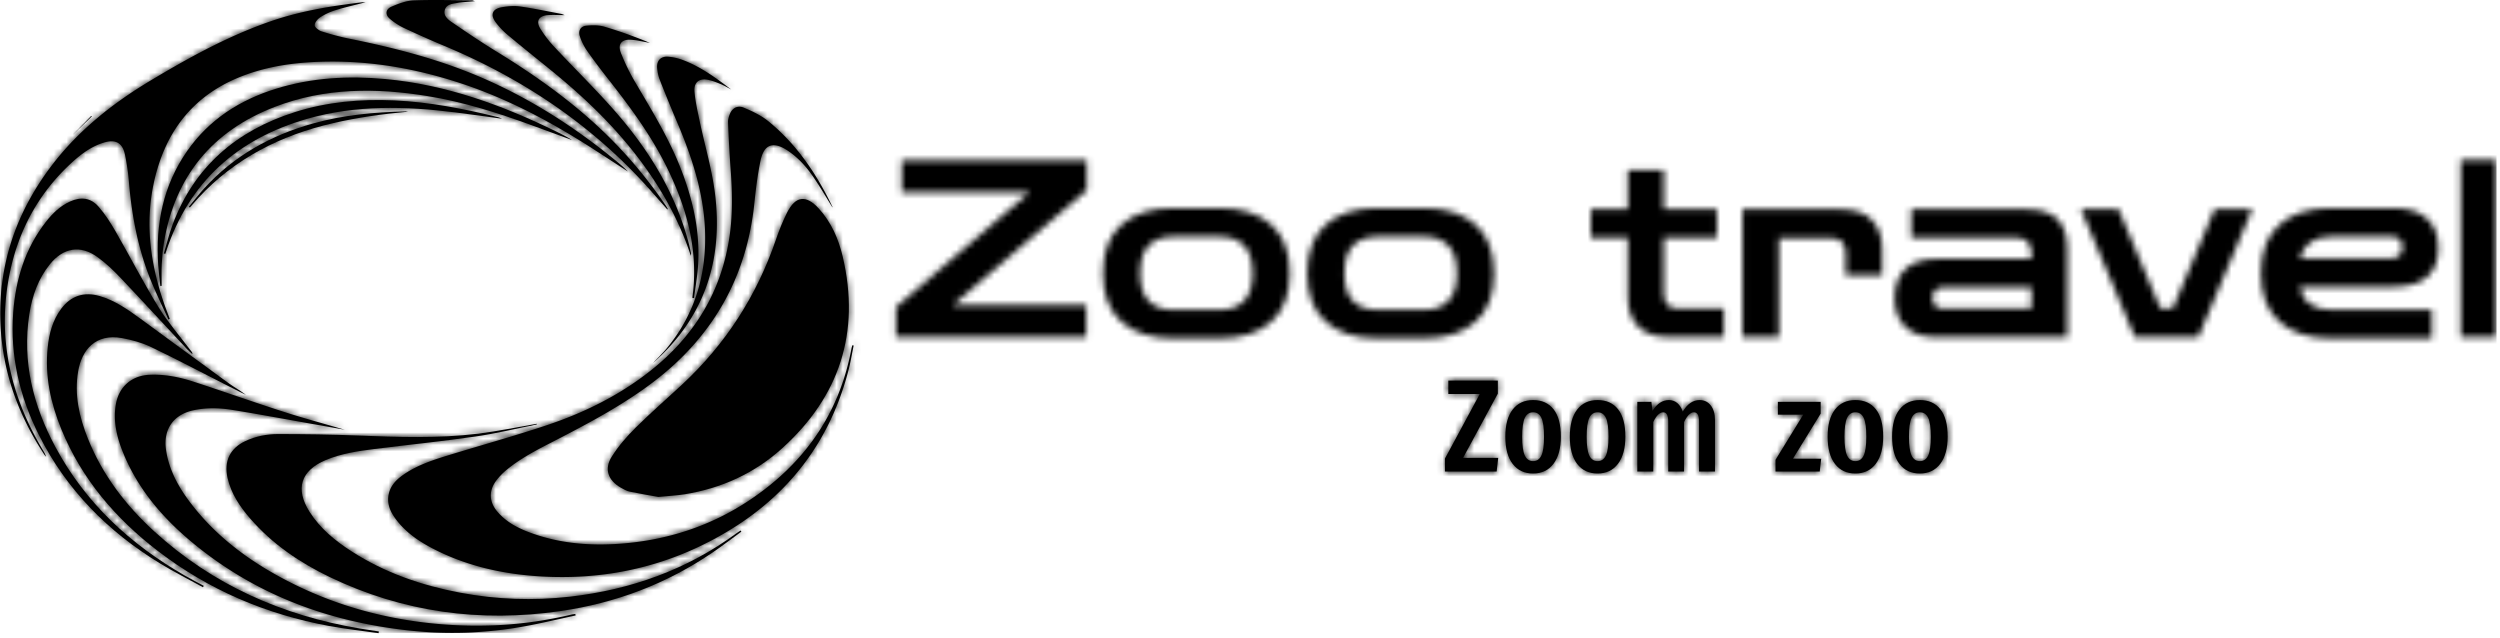 <svg xmlns="http://www.w3.org/2000/svg" version="1.1" xmlns:xlink="http://www.w3.org/1999/xlink" xmlns:svgjs="http://svgjs.dev/svgjs" width="2000" height="510" viewBox="0 0 2000 510"><g transform="matrix(1,0,0,1,-1.212,-0.958)"><svg viewBox="0 0 396 101" data-background-color="#ffffff" preserveAspectRatio="xMidYMid meet" height="510" width="2000" xmlns="http://www.w3.org/2000/svg" xmlns:xlink="http://www.w3.org/1999/xlink"><g id="tight-bounds" transform="matrix(1,0,0,1,0.24,0.19)"><svg viewBox="0 0 395.52 100.317" height="100.317" width="395.52"><g><svg viewBox="0 0 616.795 156.439" height="100.317" width="395.52"><g transform="matrix(1,0,0,1,221.275,39.453)"><svg viewBox="0 0 395.52 77.533" height="77.533" width="395.52"><g id="textblocktransform"><svg viewBox="0 0 395.52 77.533" height="77.533" width="395.52" id="textblock"><g><svg viewBox="0 0 395.52 44.151" height="44.151" width="395.52"><g transform="matrix(1,0,0,1,0,0)"><svg width="395.52" viewBox="1.5 -35.75 322.48 36" height="44.151" data-palette-color="url(#5a0089e7-2986-47c5-8255-fdcd0ea75310)"></svg></g></svg></g><g transform="matrix(1,0,0,1,135.648,54.574)"><svg viewBox="0 0 124.223 22.959" height="22.959" width="124.223"><g transform="matrix(1,0,0,1,0,0)"><svg width="124.223" viewBox="0.75 -34.55 190.98 35.3" height="22.959" data-palette-color="#ef5b2a"><path d="M2.05-34.55L20.85-34.55 20.85-29.6 7.65-5.2 21-5.2 20.4 0 0.75 0 0.75-4.9 14-29.45 2.05-29.45 2.05-34.55ZM34.25-27.15Q39.25-27.15 42.02-23.65 44.8-20.15 44.8-13.25L44.8-13.25Q44.8-6.65 42-2.95 39.2 0.75 34.25 0.75L34.25 0.75Q29.3 0.75 26.5-2.88 23.7-6.5 23.7-13.25L23.7-13.25Q23.7-19.95 26.5-23.55 29.3-27.15 34.25-27.15L34.25-27.15ZM34.25-22.5Q32.1-22.5 31.1-20.38 30.1-18.25 30.1-13.25L30.1-13.25Q30.1-8.2 31.1-6.08 32.1-3.95 34.25-3.95L34.25-3.95Q36.4-3.95 37.4-6.08 38.4-8.2 38.4-13.25L38.4-13.25Q38.4-18.3 37.4-20.4 36.4-22.5 34.25-22.5L34.25-22.5ZM58.75-27.15Q63.75-27.15 66.52-23.65 69.3-20.15 69.3-13.25L69.3-13.25Q69.3-6.65 66.5-2.95 63.7 0.75 58.75 0.75L58.75 0.75Q53.8 0.75 51-2.88 48.2-6.5 48.2-13.25L48.2-13.25Q48.2-19.95 51-23.55 53.8-27.15 58.75-27.15L58.75-27.15ZM58.75-22.5Q56.6-22.5 55.6-20.38 54.6-18.25 54.6-13.25L54.6-13.25Q54.6-8.2 55.6-6.08 56.6-3.95 58.75-3.95L58.75-3.95Q60.9-3.95 61.9-6.08 62.9-8.2 62.9-13.25L62.9-13.25Q62.9-18.3 61.9-20.4 60.9-22.5 58.75-22.5L58.75-22.5ZM97.49-27.15Q100.14-27.15 101.74-25.1 103.34-23.05 103.34-19.6L103.34-19.6 103.34 0 97.29 0 97.29-18.95Q97.29-20.85 96.79-21.68 96.29-22.5 95.34-22.5L95.34-22.5Q93.39-22.5 91.59-18.8L91.59-18.8 91.59 0 85.59 0 85.59-18.95Q85.59-22.5 83.69-22.5L83.69-22.5Q81.64-22.5 79.89-18.8L79.89-18.8 79.89 0 73.84 0 73.84-26.45 79.19-26.45 79.59-23.05Q82.19-27.15 85.84-27.15L85.84-27.15Q87.69-27.15 89.04-26 90.39-24.85 91.09-22.75L91.09-22.75Q93.74-27.15 97.49-27.15L97.49-27.15ZM127.23-26.45L143.49-26.45 143.49-22 132.94-4.85 143.69-4.85 143.13 0 126.34 0 126.34-4.45 136.88-21.6 127.23-21.6 127.23-26.45ZM156.68-27.15Q161.68-27.15 164.46-23.65 167.23-20.15 167.23-13.25L167.23-13.25Q167.23-6.65 164.43-2.95 161.63 0.75 156.68 0.75L156.68 0.75Q151.73 0.75 148.93-2.88 146.13-6.5 146.13-13.25L146.13-13.25Q146.13-19.95 148.93-23.55 151.73-27.15 156.68-27.15L156.68-27.15ZM156.68-22.5Q154.53-22.5 153.53-20.38 152.53-18.25 152.53-13.25L152.53-13.25Q152.53-8.2 153.53-6.08 154.53-3.95 156.68-3.95L156.68-3.95Q158.83-3.95 159.83-6.08 160.83-8.2 160.83-13.25L160.83-13.25Q160.83-18.3 159.83-20.4 158.83-22.5 156.68-22.5L156.68-22.5ZM181.18-27.15Q186.18-27.15 188.96-23.65 191.73-20.15 191.73-13.25L191.73-13.25Q191.73-6.65 188.93-2.95 186.13 0.75 181.18 0.75L181.18 0.75Q176.23 0.75 173.43-2.88 170.63-6.5 170.63-13.25L170.63-13.25Q170.63-19.95 173.43-23.55 176.23-27.15 181.18-27.15L181.18-27.15ZM181.18-22.5Q179.03-22.5 178.03-20.38 177.03-18.25 177.03-13.25L177.03-13.25Q177.03-8.2 178.03-6.08 179.03-3.95 181.18-3.95L181.18-3.95Q183.33-3.95 184.33-6.08 185.33-8.2 185.33-13.25L185.33-13.25Q185.33-18.3 184.33-20.4 183.33-22.5 181.18-22.5L181.18-22.5Z" opacity="1" transform="matrix(1,0,0,1,0,0)" fill="#000000" class="slogan-text-1" data-fill-palette-color="secondary" id="text-1"></path></svg></g></svg></g></svg></g></svg></g><g><svg viewBox="0 0 210.852 156.439" height="156.439" width="210.852"><g><svg xmlns="http://www.w3.org/2000/svg" xmlns:xlink="http://www.w3.org/1999/xlink" version="1.1" x="0" y="0" viewBox="5.132 16.711 89.736 66.578" enable-background="new 0 0 100 100" xml:space="preserve" height="156.439" width="210.852" class="icon-icon-0" data-fill-palette-color="accent" id="icon-0"><g fill="#301c3b" data-fill-palette-color="accent"><g fill="#301c3b" data-fill-palette-color="accent"><path fill-rule="evenodd" clip-rule="evenodd" d="M74.326 68.963C73.528 68.818 72.426 68.64 71.334 68.408 70.993 68.337 70.667 68.153 70.36 67.976 69.035 67.209 68.614 66.022 69.43 64.729 70.123 63.626 71.003 62.612 71.931 61.692 73.525 60.11 75.228 58.635 76.871 57.104 81.423 52.863 84.683 47.791 86.695 41.904 87.023 40.946 87.401 39.996 87.853 39.092 88.751 37.304 89.853 37.165 91.197 38.635 92.517 40.08 93.28 41.837 93.719 43.704 95.587 51.668 93.383 58.396 87.348 63.847 84.443 66.473 80.975 68.055 77.098 68.683 76.294 68.814 75.471 68.851 74.326 68.963" fill="#000000" data-fill-palette-color="accent"></path><path fill-rule="evenodd" clip-rule="evenodd" d="M92.634 38.514C91.981 37.465 91.342 36.361 90.622 35.313 89.883 34.237 89.012 33.264 87.907 32.535 86.401 31.54 85.435 31.873 85.07 33.62 84.768 35.063 84.586 36.537 84.434 38.007 83.631 45.858 80.055 52.127 73.782 56.891 70.671 59.252 67.247 61.079 63.797 62.868 61.899 63.85 59.968 64.783 58.311 66.165A6.5 6.5 0 0 0 57.252 67.29C56.489 68.335 56.544 69.488 57.38 70.481 58.454 71.761 59.917 72.415 61.451 72.926 64.373 73.9 67.39 74.107 70.434 73.872 75.32 73.492 79.863 72.013 83.947 69.282 89.682 65.447 93.363 60.208 94.635 53.362 94.657 53.243 94.697 53.129 94.729 53.013L94.868 53.042C94.687 53.914 94.544 54.795 94.321 55.655 92.086 64.235 86.751 70.248 78.868 74.067 73.602 76.618 68.002 77.648 62.156 77.331 58.2 77.115 54.39 76.301 50.833 74.503 49.328 73.743 47.924 72.826 46.865 71.479 46.21 70.645 45.731 69.739 45.99 68.621 46.192 67.751 46.777 67.153 47.472 66.661 48.918 65.64 50.582 65.094 52.251 64.582 55.654 63.537 59.089 62.585 62.466 61.465 66.444 60.148 70.182 58.319 73.493 55.702 78.146 52.023 81.022 47.306 81.84 41.393 82.156 39.102 82.107 36.805 81.93 34.503A139 139 0 0 1 81.659 29.541C81.647 29.252 81.75 28.94 81.864 28.666 82.116 28.067 82.672 27.756 83.314 28.029 84.205 28.406 85.12 28.831 85.863 29.433 88.87 31.869 90.98 35.005 92.64 38.464 92.651 38.49 92.632 38.53 92.634 38.514" fill="#000000" data-fill-palette-color="accent"></path><path fill-rule="evenodd" clip-rule="evenodd" d="M43.539 16.952C42.475 17.227 41.416 17.466 40.38 17.784A6.5 6.5 0 0 0 38.79 18.522C38.509 18.701 38.196 19.072 38.193 19.359 38.192 19.58 38.619 19.912 38.916 20.006 39.88 20.313 40.863 20.581 41.855 20.781 46.541 21.727 51.155 22.908 55.567 24.793 60.805 27.031 65.547 30.063 69.937 33.67 70.348 34.008 70.758 34.348 71.127 34.745L67.852 32.616C63.339 29.687 58.639 27.137 53.503 25.452 48.42 23.785 43.226 22.94 37.873 23.246 35.21 23.398 32.599 23.859 30.119 24.894 25.312 26.899 22.53 30.6 21.362 35.569 20.216 40.447 21.008 45.163 22.776 49.765 22.838 49.924 22.896 50.085 22.956 50.245L22.813 50.307C22.214 48.986 21.576 47.679 21.024 46.337 19.659 43.011 18.981 39.526 18.671 35.956A23.5 23.5 0 0 0 18.241 32.943C17.974 31.722 17.255 31.341 16.052 31.698 14.757 32.083 13.689 32.867 12.71 33.757 8.939 37.189 6.745 41.488 5.938 46.486 4.912 52.837 6.388 58.687 9.674 64.138 9.782 64.32 9.89 64.498 9.937 64.727 9.884 64.663 9.825 64.602 9.779 64.533 7.215 60.638 5.58 56.401 5.215 51.735 4.705 45.214 6.568 39.374 10.497 34.177 13.339 30.419 16.963 27.557 20.975 25.158 25.031 22.732 29.164 20.458 33.658 18.917 36.744 17.858 39.939 17.341 43.163 16.952 43.285 16.939 43.411 16.952 43.539 16.952" fill="#000000" data-fill-palette-color="accent"></path><path fill-rule="evenodd" clip-rule="evenodd" d="M61.55 61.343C59.39 61.775 57.242 62.303 55.066 62.616 51.52 63.128 47.954 63.486 44.399 63.932 42.685 64.149 40.973 64.41 39.361 65.083 36.729 66.186 36.122 68.107 37.654 70.527 38.775 72.299 40.369 73.589 42.107 74.704 45.589 76.943 49.43 78.263 53.472 79.027 57.301 79.75 61.16 79.894 65.032 79.45 71.435 78.716 77.33 76.613 82.554 72.775 82.691 72.673 82.834 72.587 82.975 72.492 83.002 72.533 83.032 72.571 83.06 72.611 82.066 73.336 81.089 74.088 80.073 74.78 75.207 78.1 69.831 80.128 64.011 80.968 55.586 82.184 47.486 81.089 39.788 77.393 36.628 75.875 33.759 73.928 31.437 71.26 30.339 69.999 29.414 68.632 29.033 66.966 28.634 65.221 29.283 63.855 30.898 63.093 31.998 62.574 33.182 62.348 34.377 62.351 37.141 62.353 39.906 62.393 42.667 62.503 46.913 62.673 51.16 62.829 55.39 62.309 57.45 62.054 59.489 61.622 61.536 61.27z" fill="#000000" data-fill-palette-color="accent"></path><path fill-rule="evenodd" clip-rule="evenodd" d="M65.631 81.426C63.879 81.803 62.135 82.223 60.373 82.549A42.4 42.4 0 0 1 47.745 82.966C39.341 81.999 31.708 79.104 25.171 73.624 22.13 71.077 19.604 68.096 18.079 64.378 17.404 62.731 16.974 61.027 17.289 59.219 17.612 57.367 18.956 56.202 20.835 56.118 22.428 56.047 23.963 56.358 25.458 56.843 28.605 57.867 31.726 58.979 34.877 59.991 37.074 60.696 39.305 61.298 41.366 61.899 40.358 61.72 39.18 61.508 38.002 61.301 35.18 60.8 32.361 60.271 29.532 59.813 28.175 59.593 26.799 59.559 25.434 59.854 23.32 60.312 22.246 61.877 22.566 64.03 22.882 66.156 23.892 67.964 25.17 69.634 28.063 73.414 31.84 76.08 36.061 78.161 40.363 80.283 44.916 81.58 49.677 82.16 54.914 82.796 60.101 82.556 65.236 81.319 65.355 81.292 65.479 81.283 65.6 81.265z" fill="#000000" data-fill-palette-color="accent"></path><path fill-rule="evenodd" clip-rule="evenodd" d="M44.913 83.289C43.169 83.039 41.414 82.853 39.685 82.529 33.083 81.299 27.044 78.747 21.703 74.645 17.257 71.232 13.703 67.086 11.558 61.847 10.431 59.092 9.807 56.236 10.122 53.236 10.275 51.783 10.639 50.393 11.527 49.196 12.548 47.819 13.925 47.361 15.588 47.838 17.213 48.306 18.565 49.274 19.906 50.248 22.99 52.491 26.055 54.76 29.141 56.999 29.738 57.433 30.393 57.785 30.982 58.248 30.324 57.916 29.663 57.587 29.006 57.252 26.34 55.895 23.694 54.494 20.996 53.204 20.046 52.748 18.99 52.455 17.95 52.264 15.121 51.747 13.704 53.531 13.325 55.743 12.906 58.195 13.43 60.531 14.335 62.796 15.866 66.629 18.307 69.83 21.331 72.591 27.486 78.21 34.787 81.429 42.955 82.8 43.615 82.913 44.279 83.003 44.941 83.105z" fill="#000000" data-fill-palette-color="accent"></path><path fill-rule="evenodd" clip-rule="evenodd" d="M26.441 78.456C24.935 77.625 23.396 76.85 21.929 75.953 16.472 72.621 12.11 68.233 9.212 62.482 7.166 58.423 6.156 54.124 6.495 49.567 6.753 46.091 7.745 42.85 9.92 40.056 10.614 39.164 11.417 38.377 12.469 37.9 13.629 37.375 14.65 37.5 15.482 38.459 16.163 39.246 16.738 40.141 17.259 41.046 18.778 43.684 20.167 46.4 21.762 48.989 22.777 50.635 24.067 52.111 25.232 53.663 25.291 53.739 25.346 53.816 25.334 53.957 25.145 53.78 24.947 53.613 24.771 53.426 22.437 50.92 20.123 48.396 17.767 45.911 17.022 45.125 16.224 44.365 15.348 43.735 13.556 42.445 11.755 42.758 10.361 44.486 9.114 46.028 8.484 47.835 8.187 49.759 7.418 54.738 8.595 59.358 10.935 63.716 14.088 69.591 18.79 73.93 24.523 77.22 25.185 77.6 25.866 77.95 26.538 78.313 26.504 78.36 26.473 78.408 26.441 78.456" fill="#000000" data-fill-palette-color="accent"></path><path fill-rule="evenodd" clip-rule="evenodd" d="M21.966 46.788C21.889 46.054 21.789 45.32 21.74 44.583 21.457 40.259 22.268 36.203 24.783 32.594 27.09 29.286 30.303 27.231 34.102 26.047 37.87 24.874 41.729 24.66 45.64 25.023 52.036 25.615 57.948 27.77 63.661 30.572 64.202 30.838 64.744 31.105 65.255 31.438L61.132 29.924C57.532 28.606 53.889 27.439 50.093 26.819 44.648 25.929 39.246 25.931 34.016 27.943 27.43 30.476 23.505 35.242 22.341 42.229 22.215 42.983 22.151 43.753 22.112 44.517 22.074 45.265 22.104 46.015 22.104 46.764z" fill="#000000" data-fill-palette-color="accent"></path><path fill-rule="evenodd" clip-rule="evenodd" d="M75.267 38.73C74.745 38.138 74.221 37.547 73.701 36.955 67.639 30.046 60.232 25.045 51.784 21.521A104 104 0 0 1 47.541 19.633 6.6 6.6 0 0 1 46.116 18.703C45.572 18.242 45.631 17.684 46.302 17.397 47.029 17.086 47.819 16.783 48.593 16.752 50.637 16.669 52.687 16.735 54.736 16.745 54.796 16.745 54.857 16.78 55.043 16.836 54.318 16.906 53.72 16.929 53.138 17.03 52.641 17.116 52.038 17.167 51.877 17.76 51.716 18.354 52.181 18.746 52.596 19.029 54.138 20.083 55.686 21.132 57.278 22.107 61.978 24.984 66.412 28.195 70.213 32.219A49 49 0 0 1 75.156 38.387C75.221 38.484 75.274 38.588 75.333 38.689z" fill="#000000" data-fill-palette-color="accent"></path><path fill-rule="evenodd" clip-rule="evenodd" d="M81.998 26.127C81.645 25.942 81.303 25.733 80.936 25.578 80.513 25.399 80.078 25.227 79.631 25.122 78.656 24.893 78.046 25.336 78.129 26.338 78.221 27.412 78.471 28.476 78.694 29.535 79.216 32.005 79.946 34.446 80.27 36.94 81.194 44.036 79.181 50.145 73.705 54.941 73.951 54.69 74.201 54.445 74.441 54.187 74.698 53.916 74.957 53.643 75.196 53.357 78.224 49.69 79.448 45.443 79.231 40.738 79.044 36.74 77.788 33.027 76.233 29.39A152 152 0 0 1 74.459 25.043C74.317 24.684 74.248 24.286 74.208 23.9 74.126 23.1 74.564 22.614 75.367 22.673A5.6 5.6 0 0 1 76.87 23.007C78.772 23.713 80.395 24.906 81.998 26.127" fill="#000000" data-fill-palette-color="accent"></path><path fill-rule="evenodd" clip-rule="evenodd" d="M77.751 43.611C76.375 39.438 74.234 35.824 71.581 32.5 69.055 29.334 66.114 26.587 62.975 24.042 61.465 22.818 59.949 21.604 58.458 20.357A8 8 0 0 1 57.247 19.082C56.629 18.268 56.858 17.651 57.862 17.473 58.487 17.363 59.151 17.302 59.773 17.39 61.235 17.596 62.681 17.903 64.133 18.172 64.212 18.187 64.286 18.229 64.472 18.301 63.782 18.301 63.21 18.256 62.648 18.311 61.744 18.4 61.443 18.937 61.919 19.718A12 12 0 0 0 63.409 21.661C65.489 23.89 67.676 26.023 69.689 28.311 73.283 32.392 76.109 36.932 77.516 42.253 77.611 42.614 77.688 42.979 77.767 43.343 77.779 43.394 77.763 43.448 77.751 43.611" fill="#000000" data-fill-palette-color="accent"></path><path fill-rule="evenodd" clip-rule="evenodd" d="M77.906 48.028C77.941 47.73 77.982 47.432 78.01 47.132 78.43 42.601 77.231 38.416 75.269 34.397 73.619 31.012 71.399 28.002 69.082 25.056A67 67 0 0 1 66.811 22.017 6 6 0 0 1 66.081 20.541C65.872 19.955 66.154 19.463 66.769 19.409 67.397 19.354 68.072 19.343 68.665 19.517A48 48 0 0 1 73.441 21.221C72.763 21.106 72.088 20.929 71.406 20.891 70.464 20.838 70.041 21.357 70.383 22.247A21.4 21.4 0 0 0 71.896 25.355C73.573 28.211 75.316 31.029 76.559 34.116 77.89 37.424 78.715 40.834 78.52 44.425 78.455 45.638 78.236 46.843 78.085 48.051A4 4 0 0 1 77.906 48.028" fill="#000000" data-fill-palette-color="accent"></path><path fill-rule="evenodd" clip-rule="evenodd" d="M22.331 43.36C22.637 42.347 22.886 41.313 23.256 40.324 25.539 34.222 29.991 30.447 36.097 28.502 39.497 27.419 43 27.109 46.554 27.268 50.275 27.435 53.905 28.149 57.508 29.038 57.603 29.062 57.694 29.112 57.902 29.197 56.173 28.963 54.573 28.733 52.968 28.53 47.749 27.873 42.548 27.734 37.425 29.199 30.075 31.302 24.986 35.826 22.562 43.176L22.483 43.405C22.432 43.392 22.381 43.375 22.331 43.36" fill="#000000" data-fill-palette-color="accent"></path><path fill-rule="evenodd" clip-rule="evenodd" d="M48.016 28.454C45.354 28.696 42.729 29.062 40.138 29.659 34.663 30.919 29.831 33.346 25.969 37.515 25.661 37.848 25.369 38.193 25.069 38.532L24.965 38.445C25.492 37.811 25.996 37.157 26.549 36.547 29.682 33.093 33.592 30.928 38.046 29.686 41.227 28.798 44.486 28.498 47.773 28.425 47.854 28.424 47.935 28.444 48.016 28.454" fill="#000000" data-fill-palette-color="accent"></path><path fill-rule="evenodd" clip-rule="evenodd" d="M14.697 28.899L12.692 30.95 14.766 28.944C14.743 28.929 14.719 28.915 14.697 28.899" fill="#000000" data-fill-palette-color="accent"></path></g></g></svg></g></svg></g></svg></g><defs></defs><mask id="e02888d1-ef18-4d61-a373-dbf570cf5713"><g id="SvgjsG1753"><svg viewBox="0 0 395.52 100.317" height="100.317" width="395.52"><g><svg viewBox="0 0 616.795 156.439" height="100.317" width="395.52"><g transform="matrix(1,0,0,1,221.275,39.453)"><svg viewBox="0 0 395.52 77.533" height="77.533" width="395.52"><g id="SvgjsG1752"><svg viewBox="0 0 395.52 77.533" height="77.533" width="395.52" id="SvgjsSvg1751"><g><svg viewBox="0 0 395.52 44.151" height="44.151" width="395.52"><g transform="matrix(1,0,0,1,0,0)"><svg width="395.52" viewBox="1.5 -35.75 322.48 36" height="44.151" data-palette-color="url(#5a0089e7-2986-47c5-8255-fdcd0ea75310)"><path d="M39.85 0L1.5 0 1.5-6.05 28.35-29.15 2.65-29.15 2.65-35.65 39.95-35.65 39.95-29.6 13.05-6.5 39.85-6.5 39.85 0ZM66.65 0.25L57.4 0.25Q50.7 0.25 46.95-3.08 43.2-6.4 43.2-12.85L43.2-12.85Q43.2-19.35 46.95-22.68 50.7-26 57.4-26L57.4-26 66.65-26Q73.35-26 77.1-22.68 80.85-19.35 80.85-12.85L80.85-12.85Q80.85-6.4 77.1-3.08 73.35 0.25 66.65 0.25L66.65 0.25ZM57.4-5.5L57.4-5.5 66.65-5.5Q69.9-5.5 71.62-7.3 73.35-9.1 73.35-12.85L73.35-12.85Q73.35-16.65 71.62-18.45 69.9-20.25 66.65-20.25L66.65-20.25 57.4-20.25Q54.15-20.25 52.42-18.45 50.7-16.65 50.7-12.85L50.7-12.85Q50.7-9.1 52.42-7.3 54.15-5.5 57.4-5.5ZM107.8 0.25L98.55 0.25Q91.85 0.25 88.1-3.08 84.35-6.4 84.35-12.85L84.35-12.85Q84.35-19.35 88.1-22.68 91.85-26 98.55-26L98.55-26 107.8-26Q114.5-26 118.25-22.68 122-19.35 122-12.85L122-12.85Q122-6.4 118.25-3.08 114.5 0.25 107.8 0.25L107.8 0.25ZM98.55-5.5L98.55-5.5 107.8-5.5Q111.05-5.5 112.77-7.3 114.5-9.1 114.5-12.85L114.5-12.85Q114.5-16.65 112.77-18.45 111.05-20.25 107.8-20.25L107.8-20.25 98.55-20.25Q95.3-20.25 93.57-18.45 91.85-16.65 91.85-12.85L91.85-12.85Q91.85-9.1 93.57-7.3 95.3-5.5 98.55-5.5ZM168.29 0L157.39 0Q153.04 0 150.99-2.18 148.94-4.35 148.94-7.9L148.94-7.9 148.94-20 141.49-20 141.49-25.75 148.94-25.75 148.94-33.65 156.19-33.65 156.19-25.75 166.89-25.75 166.89-20 156.19-20 156.19-8.8Q156.19-5.75 159.19-5.75L159.19-5.75 168.29-5.75 168.29 0ZM179.39 0L172.04 0 172.04-25.75 191.74-25.75Q196.09-25.75 198.14-23.58 200.19-21.4 200.19-17.85L200.19-17.85 200.19-12.5 192.84-12.5 192.84-16.95Q192.84-19.95 189.84-19.95L189.84-19.95 179.39-19.95 179.39 0ZM237.49 0L211.04 0Q206.99 0 204.84-2.05 202.69-4.1 202.69-7.9L202.69-7.9Q202.69-11.65 204.84-13.7 206.99-15.75 211.04-15.75L211.04-15.75 230.24-15.75 230.24-16.95Q230.24-20 227.24-20L227.24-20 206.04-20 206.04-25.75 229.14-25.75Q233.69-25.75 235.59-23.68 237.49-21.6 237.49-17.85L237.49-17.85 237.49 0ZM212.34-5.75L212.34-5.75 230.24-5.75 230.24-10 212.34-10Q211.39-10 210.86-9.43 210.34-8.85 210.34-7.9L210.34-7.9Q210.34-6.95 210.86-6.35 211.39-5.75 212.34-5.75ZM263.88 0L251.08 0 240.23-25.75 247.83-25.75 256.23-5.8 258.73-5.8 267.13-25.75 274.73-25.75 263.88 0ZM310.93 0.25L290.68 0.25Q283.98 0.25 280.23-3.08 276.48-6.4 276.48-12.85L276.48-12.85Q276.48-19.35 280.23-22.68 283.98-26 290.68-26L290.68-26 303.18-26Q307.58-26 309.91-23.93 312.23-21.85 312.23-18L312.23-18Q312.23-10.15 303.18-10.15L303.18-10.15 284.28-10.15Q285.33-5.5 290.68-5.5L290.68-5.5 310.93-5.5 310.93 0.25ZM302.83-20.25L290.68-20.25Q285.53-20.25 284.33-15.9L284.33-15.9 302.83-15.9Q303.83-15.9 304.41-16.5 304.98-17.1 304.98-18.15L304.98-18.15Q304.98-20.25 302.83-20.25L302.83-20.25ZM323.98 0L316.73 0 316.73-35.75 323.98-35.75 323.98 0Z" opacity="1" transform="matrix(1,0,0,1,0,0)" fill="white" class="wordmark-text-0" id="SvgjsPath1750"></path></svg></g></svg></g><g transform="matrix(1,0,0,1,135.648,54.574)"><svg viewBox="0 0 124.223 22.959" height="22.959" width="124.223"><g transform="matrix(1,0,0,1,0,0)"><svg width="124.223" viewBox="0.75 -34.55 190.98 35.3" height="22.959" data-palette-color="#ef5b2a"><path d="M2.05-34.55L20.85-34.55 20.85-29.6 7.65-5.2 21-5.2 20.4 0 0.75 0 0.75-4.9 14-29.45 2.05-29.45 2.05-34.55ZM34.25-27.15Q39.25-27.15 42.02-23.65 44.8-20.15 44.8-13.25L44.8-13.25Q44.8-6.65 42-2.95 39.2 0.75 34.25 0.75L34.25 0.75Q29.3 0.75 26.5-2.88 23.7-6.5 23.7-13.25L23.7-13.25Q23.7-19.95 26.5-23.55 29.3-27.15 34.25-27.15L34.25-27.15ZM34.25-22.5Q32.1-22.5 31.1-20.38 30.1-18.25 30.1-13.25L30.1-13.25Q30.1-8.2 31.1-6.08 32.1-3.95 34.25-3.95L34.25-3.95Q36.4-3.95 37.4-6.08 38.4-8.2 38.4-13.25L38.4-13.25Q38.4-18.3 37.4-20.4 36.4-22.5 34.25-22.5L34.25-22.5ZM58.75-27.15Q63.75-27.15 66.52-23.65 69.3-20.15 69.3-13.25L69.3-13.25Q69.3-6.65 66.5-2.95 63.7 0.75 58.75 0.75L58.75 0.75Q53.8 0.75 51-2.88 48.2-6.5 48.2-13.25L48.2-13.25Q48.2-19.95 51-23.55 53.8-27.15 58.75-27.15L58.75-27.15ZM58.75-22.5Q56.6-22.5 55.6-20.38 54.6-18.25 54.6-13.25L54.6-13.25Q54.6-8.2 55.6-6.08 56.6-3.95 58.75-3.95L58.75-3.95Q60.9-3.95 61.9-6.08 62.9-8.2 62.9-13.25L62.9-13.25Q62.9-18.3 61.9-20.4 60.9-22.5 58.75-22.5L58.75-22.5ZM97.49-27.15Q100.14-27.15 101.74-25.1 103.34-23.05 103.34-19.6L103.34-19.6 103.34 0 97.29 0 97.29-18.95Q97.29-20.85 96.79-21.68 96.29-22.5 95.34-22.5L95.34-22.5Q93.39-22.5 91.59-18.8L91.59-18.8 91.59 0 85.59 0 85.59-18.95Q85.59-22.5 83.69-22.5L83.69-22.5Q81.64-22.5 79.89-18.8L79.89-18.8 79.89 0 73.84 0 73.84-26.45 79.19-26.45 79.59-23.05Q82.19-27.15 85.84-27.15L85.84-27.15Q87.69-27.15 89.04-26 90.39-24.85 91.09-22.75L91.09-22.75Q93.74-27.15 97.49-27.15L97.49-27.15ZM127.23-26.45L143.49-26.45 143.49-22 132.94-4.85 143.69-4.85 143.13 0 126.34 0 126.34-4.45 136.88-21.6 127.23-21.6 127.23-26.45ZM156.68-27.15Q161.68-27.15 164.46-23.65 167.23-20.15 167.23-13.25L167.23-13.25Q167.23-6.65 164.43-2.95 161.63 0.75 156.68 0.75L156.68 0.75Q151.73 0.75 148.93-2.88 146.13-6.5 146.13-13.25L146.13-13.25Q146.13-19.95 148.93-23.55 151.73-27.15 156.68-27.15L156.68-27.15ZM156.68-22.5Q154.53-22.5 153.53-20.38 152.53-18.25 152.53-13.25L152.53-13.25Q152.53-8.2 153.53-6.08 154.53-3.95 156.68-3.95L156.68-3.95Q158.83-3.95 159.83-6.08 160.83-8.2 160.83-13.25L160.83-13.25Q160.83-18.3 159.83-20.4 158.83-22.5 156.68-22.5L156.68-22.5ZM181.18-27.15Q186.18-27.15 188.96-23.65 191.73-20.15 191.73-13.25L191.73-13.25Q191.73-6.65 188.93-2.95 186.13 0.75 181.18 0.75L181.18 0.75Q176.23 0.75 173.43-2.88 170.63-6.5 170.63-13.25L170.63-13.25Q170.63-19.95 173.43-23.55 176.23-27.15 181.18-27.15L181.18-27.15ZM181.18-22.5Q179.03-22.5 178.03-20.38 177.03-18.25 177.03-13.25L177.03-13.25Q177.03-8.2 178.03-6.08 179.03-3.95 181.18-3.95L181.18-3.95Q183.33-3.95 184.33-6.08 185.33-8.2 185.33-13.25L185.33-13.25Q185.33-18.3 184.33-20.4 183.33-22.5 181.18-22.5L181.18-22.5Z" opacity="1" transform="matrix(1,0,0,1,0,0)" fill="black" class="slogan-text-1" id="SvgjsPath1749"></path></svg></g></svg></g></svg></g></svg></g><g><svg viewBox="0 0 210.852 156.439" height="156.439" width="210.852"><g><svg xmlns="http://www.w3.org/2000/svg" xmlns:xlink="http://www.w3.org/1999/xlink" version="1.1" x="0" y="0" viewBox="5.132 16.711 89.736 66.578" enable-background="new 0 0 100 100" xml:space="preserve" height="156.439" width="210.852" class="icon-icon-0" data-fill-palette-color="accent" id="SvgjsSvg1748"><g fill="black"><g fill="black"><path fill-rule="evenodd" clip-rule="evenodd" d="M74.326 68.963C73.528 68.818 72.426 68.64 71.334 68.408 70.993 68.337 70.667 68.153 70.36 67.976 69.035 67.209 68.614 66.022 69.43 64.729 70.123 63.626 71.003 62.612 71.931 61.692 73.525 60.11 75.228 58.635 76.871 57.104 81.423 52.863 84.683 47.791 86.695 41.904 87.023 40.946 87.401 39.996 87.853 39.092 88.751 37.304 89.853 37.165 91.197 38.635 92.517 40.08 93.28 41.837 93.719 43.704 95.587 51.668 93.383 58.396 87.348 63.847 84.443 66.473 80.975 68.055 77.098 68.683 76.294 68.814 75.471 68.851 74.326 68.963" fill="black"></path><path fill-rule="evenodd" clip-rule="evenodd" d="M92.634 38.514C91.981 37.465 91.342 36.361 90.622 35.313 89.883 34.237 89.012 33.264 87.907 32.535 86.401 31.54 85.435 31.873 85.07 33.62 84.768 35.063 84.586 36.537 84.434 38.007 83.631 45.858 80.055 52.127 73.782 56.891 70.671 59.252 67.247 61.079 63.797 62.868 61.899 63.85 59.968 64.783 58.311 66.165A6.5 6.5 0 0 0 57.252 67.29C56.489 68.335 56.544 69.488 57.38 70.481 58.454 71.761 59.917 72.415 61.451 72.926 64.373 73.9 67.39 74.107 70.434 73.872 75.32 73.492 79.863 72.013 83.947 69.282 89.682 65.447 93.363 60.208 94.635 53.362 94.657 53.243 94.697 53.129 94.729 53.013L94.868 53.042C94.687 53.914 94.544 54.795 94.321 55.655 92.086 64.235 86.751 70.248 78.868 74.067 73.602 76.618 68.002 77.648 62.156 77.331 58.2 77.115 54.39 76.301 50.833 74.503 49.328 73.743 47.924 72.826 46.865 71.479 46.21 70.645 45.731 69.739 45.99 68.621 46.192 67.751 46.777 67.153 47.472 66.661 48.918 65.64 50.582 65.094 52.251 64.582 55.654 63.537 59.089 62.585 62.466 61.465 66.444 60.148 70.182 58.319 73.493 55.702 78.146 52.023 81.022 47.306 81.84 41.393 82.156 39.102 82.107 36.805 81.93 34.503A139 139 0 0 1 81.659 29.541C81.647 29.252 81.75 28.94 81.864 28.666 82.116 28.067 82.672 27.756 83.314 28.029 84.205 28.406 85.12 28.831 85.863 29.433 88.87 31.869 90.98 35.005 92.64 38.464 92.651 38.49 92.632 38.53 92.634 38.514" fill="black"></path><path fill-rule="evenodd" clip-rule="evenodd" d="M43.539 16.952C42.475 17.227 41.416 17.466 40.38 17.784A6.5 6.5 0 0 0 38.79 18.522C38.509 18.701 38.196 19.072 38.193 19.359 38.192 19.58 38.619 19.912 38.916 20.006 39.88 20.313 40.863 20.581 41.855 20.781 46.541 21.727 51.155 22.908 55.567 24.793 60.805 27.031 65.547 30.063 69.937 33.67 70.348 34.008 70.758 34.348 71.127 34.745L67.852 32.616C63.339 29.687 58.639 27.137 53.503 25.452 48.42 23.785 43.226 22.94 37.873 23.246 35.21 23.398 32.599 23.859 30.119 24.894 25.312 26.899 22.53 30.6 21.362 35.569 20.216 40.447 21.008 45.163 22.776 49.765 22.838 49.924 22.896 50.085 22.956 50.245L22.813 50.307C22.214 48.986 21.576 47.679 21.024 46.337 19.659 43.011 18.981 39.526 18.671 35.956A23.5 23.5 0 0 0 18.241 32.943C17.974 31.722 17.255 31.341 16.052 31.698 14.757 32.083 13.689 32.867 12.71 33.757 8.939 37.189 6.745 41.488 5.938 46.486 4.912 52.837 6.388 58.687 9.674 64.138 9.782 64.32 9.89 64.498 9.937 64.727 9.884 64.663 9.825 64.602 9.779 64.533 7.215 60.638 5.58 56.401 5.215 51.735 4.705 45.214 6.568 39.374 10.497 34.177 13.339 30.419 16.963 27.557 20.975 25.158 25.031 22.732 29.164 20.458 33.658 18.917 36.744 17.858 39.939 17.341 43.163 16.952 43.285 16.939 43.411 16.952 43.539 16.952" fill="black"></path><path fill-rule="evenodd" clip-rule="evenodd" d="M61.55 61.343C59.39 61.775 57.242 62.303 55.066 62.616 51.52 63.128 47.954 63.486 44.399 63.932 42.685 64.149 40.973 64.41 39.361 65.083 36.729 66.186 36.122 68.107 37.654 70.527 38.775 72.299 40.369 73.589 42.107 74.704 45.589 76.943 49.43 78.263 53.472 79.027 57.301 79.75 61.16 79.894 65.032 79.45 71.435 78.716 77.33 76.613 82.554 72.775 82.691 72.673 82.834 72.587 82.975 72.492 83.002 72.533 83.032 72.571 83.06 72.611 82.066 73.336 81.089 74.088 80.073 74.78 75.207 78.1 69.831 80.128 64.011 80.968 55.586 82.184 47.486 81.089 39.788 77.393 36.628 75.875 33.759 73.928 31.437 71.26 30.339 69.999 29.414 68.632 29.033 66.966 28.634 65.221 29.283 63.855 30.898 63.093 31.998 62.574 33.182 62.348 34.377 62.351 37.141 62.353 39.906 62.393 42.667 62.503 46.913 62.673 51.16 62.829 55.39 62.309 57.45 62.054 59.489 61.622 61.536 61.27z" fill="black"></path><path fill-rule="evenodd" clip-rule="evenodd" d="M65.631 81.426C63.879 81.803 62.135 82.223 60.373 82.549A42.4 42.4 0 0 1 47.745 82.966C39.341 81.999 31.708 79.104 25.171 73.624 22.13 71.077 19.604 68.096 18.079 64.378 17.404 62.731 16.974 61.027 17.289 59.219 17.612 57.367 18.956 56.202 20.835 56.118 22.428 56.047 23.963 56.358 25.458 56.843 28.605 57.867 31.726 58.979 34.877 59.991 37.074 60.696 39.305 61.298 41.366 61.899 40.358 61.72 39.18 61.508 38.002 61.301 35.18 60.8 32.361 60.271 29.532 59.813 28.175 59.593 26.799 59.559 25.434 59.854 23.32 60.312 22.246 61.877 22.566 64.03 22.882 66.156 23.892 67.964 25.17 69.634 28.063 73.414 31.84 76.08 36.061 78.161 40.363 80.283 44.916 81.58 49.677 82.16 54.914 82.796 60.101 82.556 65.236 81.319 65.355 81.292 65.479 81.283 65.6 81.265z" fill="black"></path><path fill-rule="evenodd" clip-rule="evenodd" d="M44.913 83.289C43.169 83.039 41.414 82.853 39.685 82.529 33.083 81.299 27.044 78.747 21.703 74.645 17.257 71.232 13.703 67.086 11.558 61.847 10.431 59.092 9.807 56.236 10.122 53.236 10.275 51.783 10.639 50.393 11.527 49.196 12.548 47.819 13.925 47.361 15.588 47.838 17.213 48.306 18.565 49.274 19.906 50.248 22.99 52.491 26.055 54.76 29.141 56.999 29.738 57.433 30.393 57.785 30.982 58.248 30.324 57.916 29.663 57.587 29.006 57.252 26.34 55.895 23.694 54.494 20.996 53.204 20.046 52.748 18.99 52.455 17.95 52.264 15.121 51.747 13.704 53.531 13.325 55.743 12.906 58.195 13.43 60.531 14.335 62.796 15.866 66.629 18.307 69.83 21.331 72.591 27.486 78.21 34.787 81.429 42.955 82.8 43.615 82.913 44.279 83.003 44.941 83.105z" fill="black"></path><path fill-rule="evenodd" clip-rule="evenodd" d="M26.441 78.456C24.935 77.625 23.396 76.85 21.929 75.953 16.472 72.621 12.11 68.233 9.212 62.482 7.166 58.423 6.156 54.124 6.495 49.567 6.753 46.091 7.745 42.85 9.92 40.056 10.614 39.164 11.417 38.377 12.469 37.9 13.629 37.375 14.65 37.5 15.482 38.459 16.163 39.246 16.738 40.141 17.259 41.046 18.778 43.684 20.167 46.4 21.762 48.989 22.777 50.635 24.067 52.111 25.232 53.663 25.291 53.739 25.346 53.816 25.334 53.957 25.145 53.78 24.947 53.613 24.771 53.426 22.437 50.92 20.123 48.396 17.767 45.911 17.022 45.125 16.224 44.365 15.348 43.735 13.556 42.445 11.755 42.758 10.361 44.486 9.114 46.028 8.484 47.835 8.187 49.759 7.418 54.738 8.595 59.358 10.935 63.716 14.088 69.591 18.79 73.93 24.523 77.22 25.185 77.6 25.866 77.95 26.538 78.313 26.504 78.36 26.473 78.408 26.441 78.456" fill="black"></path><path fill-rule="evenodd" clip-rule="evenodd" d="M21.966 46.788C21.889 46.054 21.789 45.32 21.74 44.583 21.457 40.259 22.268 36.203 24.783 32.594 27.09 29.286 30.303 27.231 34.102 26.047 37.87 24.874 41.729 24.66 45.64 25.023 52.036 25.615 57.948 27.77 63.661 30.572 64.202 30.838 64.744 31.105 65.255 31.438L61.132 29.924C57.532 28.606 53.889 27.439 50.093 26.819 44.648 25.929 39.246 25.931 34.016 27.943 27.43 30.476 23.505 35.242 22.341 42.229 22.215 42.983 22.151 43.753 22.112 44.517 22.074 45.265 22.104 46.015 22.104 46.764z" fill="black"></path><path fill-rule="evenodd" clip-rule="evenodd" d="M75.267 38.73C74.745 38.138 74.221 37.547 73.701 36.955 67.639 30.046 60.232 25.045 51.784 21.521A104 104 0 0 1 47.541 19.633 6.6 6.6 0 0 1 46.116 18.703C45.572 18.242 45.631 17.684 46.302 17.397 47.029 17.086 47.819 16.783 48.593 16.752 50.637 16.669 52.687 16.735 54.736 16.745 54.796 16.745 54.857 16.78 55.043 16.836 54.318 16.906 53.72 16.929 53.138 17.03 52.641 17.116 52.038 17.167 51.877 17.76 51.716 18.354 52.181 18.746 52.596 19.029 54.138 20.083 55.686 21.132 57.278 22.107 61.978 24.984 66.412 28.195 70.213 32.219A49 49 0 0 1 75.156 38.387C75.221 38.484 75.274 38.588 75.333 38.689z" fill="black"></path><path fill-rule="evenodd" clip-rule="evenodd" d="M81.998 26.127C81.645 25.942 81.303 25.733 80.936 25.578 80.513 25.399 80.078 25.227 79.631 25.122 78.656 24.893 78.046 25.336 78.129 26.338 78.221 27.412 78.471 28.476 78.694 29.535 79.216 32.005 79.946 34.446 80.27 36.94 81.194 44.036 79.181 50.145 73.705 54.941 73.951 54.69 74.201 54.445 74.441 54.187 74.698 53.916 74.957 53.643 75.196 53.357 78.224 49.69 79.448 45.443 79.231 40.738 79.044 36.74 77.788 33.027 76.233 29.39A152 152 0 0 1 74.459 25.043C74.317 24.684 74.248 24.286 74.208 23.9 74.126 23.1 74.564 22.614 75.367 22.673A5.6 5.6 0 0 1 76.87 23.007C78.772 23.713 80.395 24.906 81.998 26.127" fill="black"></path><path fill-rule="evenodd" clip-rule="evenodd" d="M77.751 43.611C76.375 39.438 74.234 35.824 71.581 32.5 69.055 29.334 66.114 26.587 62.975 24.042 61.465 22.818 59.949 21.604 58.458 20.357A8 8 0 0 1 57.247 19.082C56.629 18.268 56.858 17.651 57.862 17.473 58.487 17.363 59.151 17.302 59.773 17.39 61.235 17.596 62.681 17.903 64.133 18.172 64.212 18.187 64.286 18.229 64.472 18.301 63.782 18.301 63.21 18.256 62.648 18.311 61.744 18.4 61.443 18.937 61.919 19.718A12 12 0 0 0 63.409 21.661C65.489 23.89 67.676 26.023 69.689 28.311 73.283 32.392 76.109 36.932 77.516 42.253 77.611 42.614 77.688 42.979 77.767 43.343 77.779 43.394 77.763 43.448 77.751 43.611" fill="black"></path><path fill-rule="evenodd" clip-rule="evenodd" d="M77.906 48.028C77.941 47.73 77.982 47.432 78.01 47.132 78.43 42.601 77.231 38.416 75.269 34.397 73.619 31.012 71.399 28.002 69.082 25.056A67 67 0 0 1 66.811 22.017 6 6 0 0 1 66.081 20.541C65.872 19.955 66.154 19.463 66.769 19.409 67.397 19.354 68.072 19.343 68.665 19.517A48 48 0 0 1 73.441 21.221C72.763 21.106 72.088 20.929 71.406 20.891 70.464 20.838 70.041 21.357 70.383 22.247A21.4 21.4 0 0 0 71.896 25.355C73.573 28.211 75.316 31.029 76.559 34.116 77.89 37.424 78.715 40.834 78.52 44.425 78.455 45.638 78.236 46.843 78.085 48.051A4 4 0 0 1 77.906 48.028" fill="black"></path><path fill-rule="evenodd" clip-rule="evenodd" d="M22.331 43.36C22.637 42.347 22.886 41.313 23.256 40.324 25.539 34.222 29.991 30.447 36.097 28.502 39.497 27.419 43 27.109 46.554 27.268 50.275 27.435 53.905 28.149 57.508 29.038 57.603 29.062 57.694 29.112 57.902 29.197 56.173 28.963 54.573 28.733 52.968 28.53 47.749 27.873 42.548 27.734 37.425 29.199 30.075 31.302 24.986 35.826 22.562 43.176L22.483 43.405C22.432 43.392 22.381 43.375 22.331 43.36" fill="black"></path><path fill-rule="evenodd" clip-rule="evenodd" d="M48.016 28.454C45.354 28.696 42.729 29.062 40.138 29.659 34.663 30.919 29.831 33.346 25.969 37.515 25.661 37.848 25.369 38.193 25.069 38.532L24.965 38.445C25.492 37.811 25.996 37.157 26.549 36.547 29.682 33.093 33.592 30.928 38.046 29.686 41.227 28.798 44.486 28.498 47.773 28.425 47.854 28.424 47.935 28.444 48.016 28.454" fill="black"></path><path fill-rule="evenodd" clip-rule="evenodd" d="M14.697 28.899L12.692 30.95 14.766 28.944C14.743 28.929 14.719 28.915 14.697 28.899" fill="black"></path></g></g></svg></g></svg></g></svg></g><defs><mask></mask></defs></svg><rect width="395.52" height="100.317" fill="black" stroke="none" visibility="hidden"></rect></g></mask><linearGradient x1="0" x2="1" y1="0.548" y2="0.55" id="5a0089e7-2986-47c5-8255-fdcd0ea75310"><stop stop-color="#ff6cab" offset="0"></stop><stop stop-color="#7366ff" offset="1"></stop></linearGradient><rect width="395.52" height="100.621" fill="#000000" mask="url(#e02888d1-ef18-4d61-a373-dbf570cf5713)" data-fill-palette-color="primary"></rect></svg><rect width="395.52" height="100.317" fill="none" stroke="none" visibility="hidden"></rect></g></svg></g></svg>